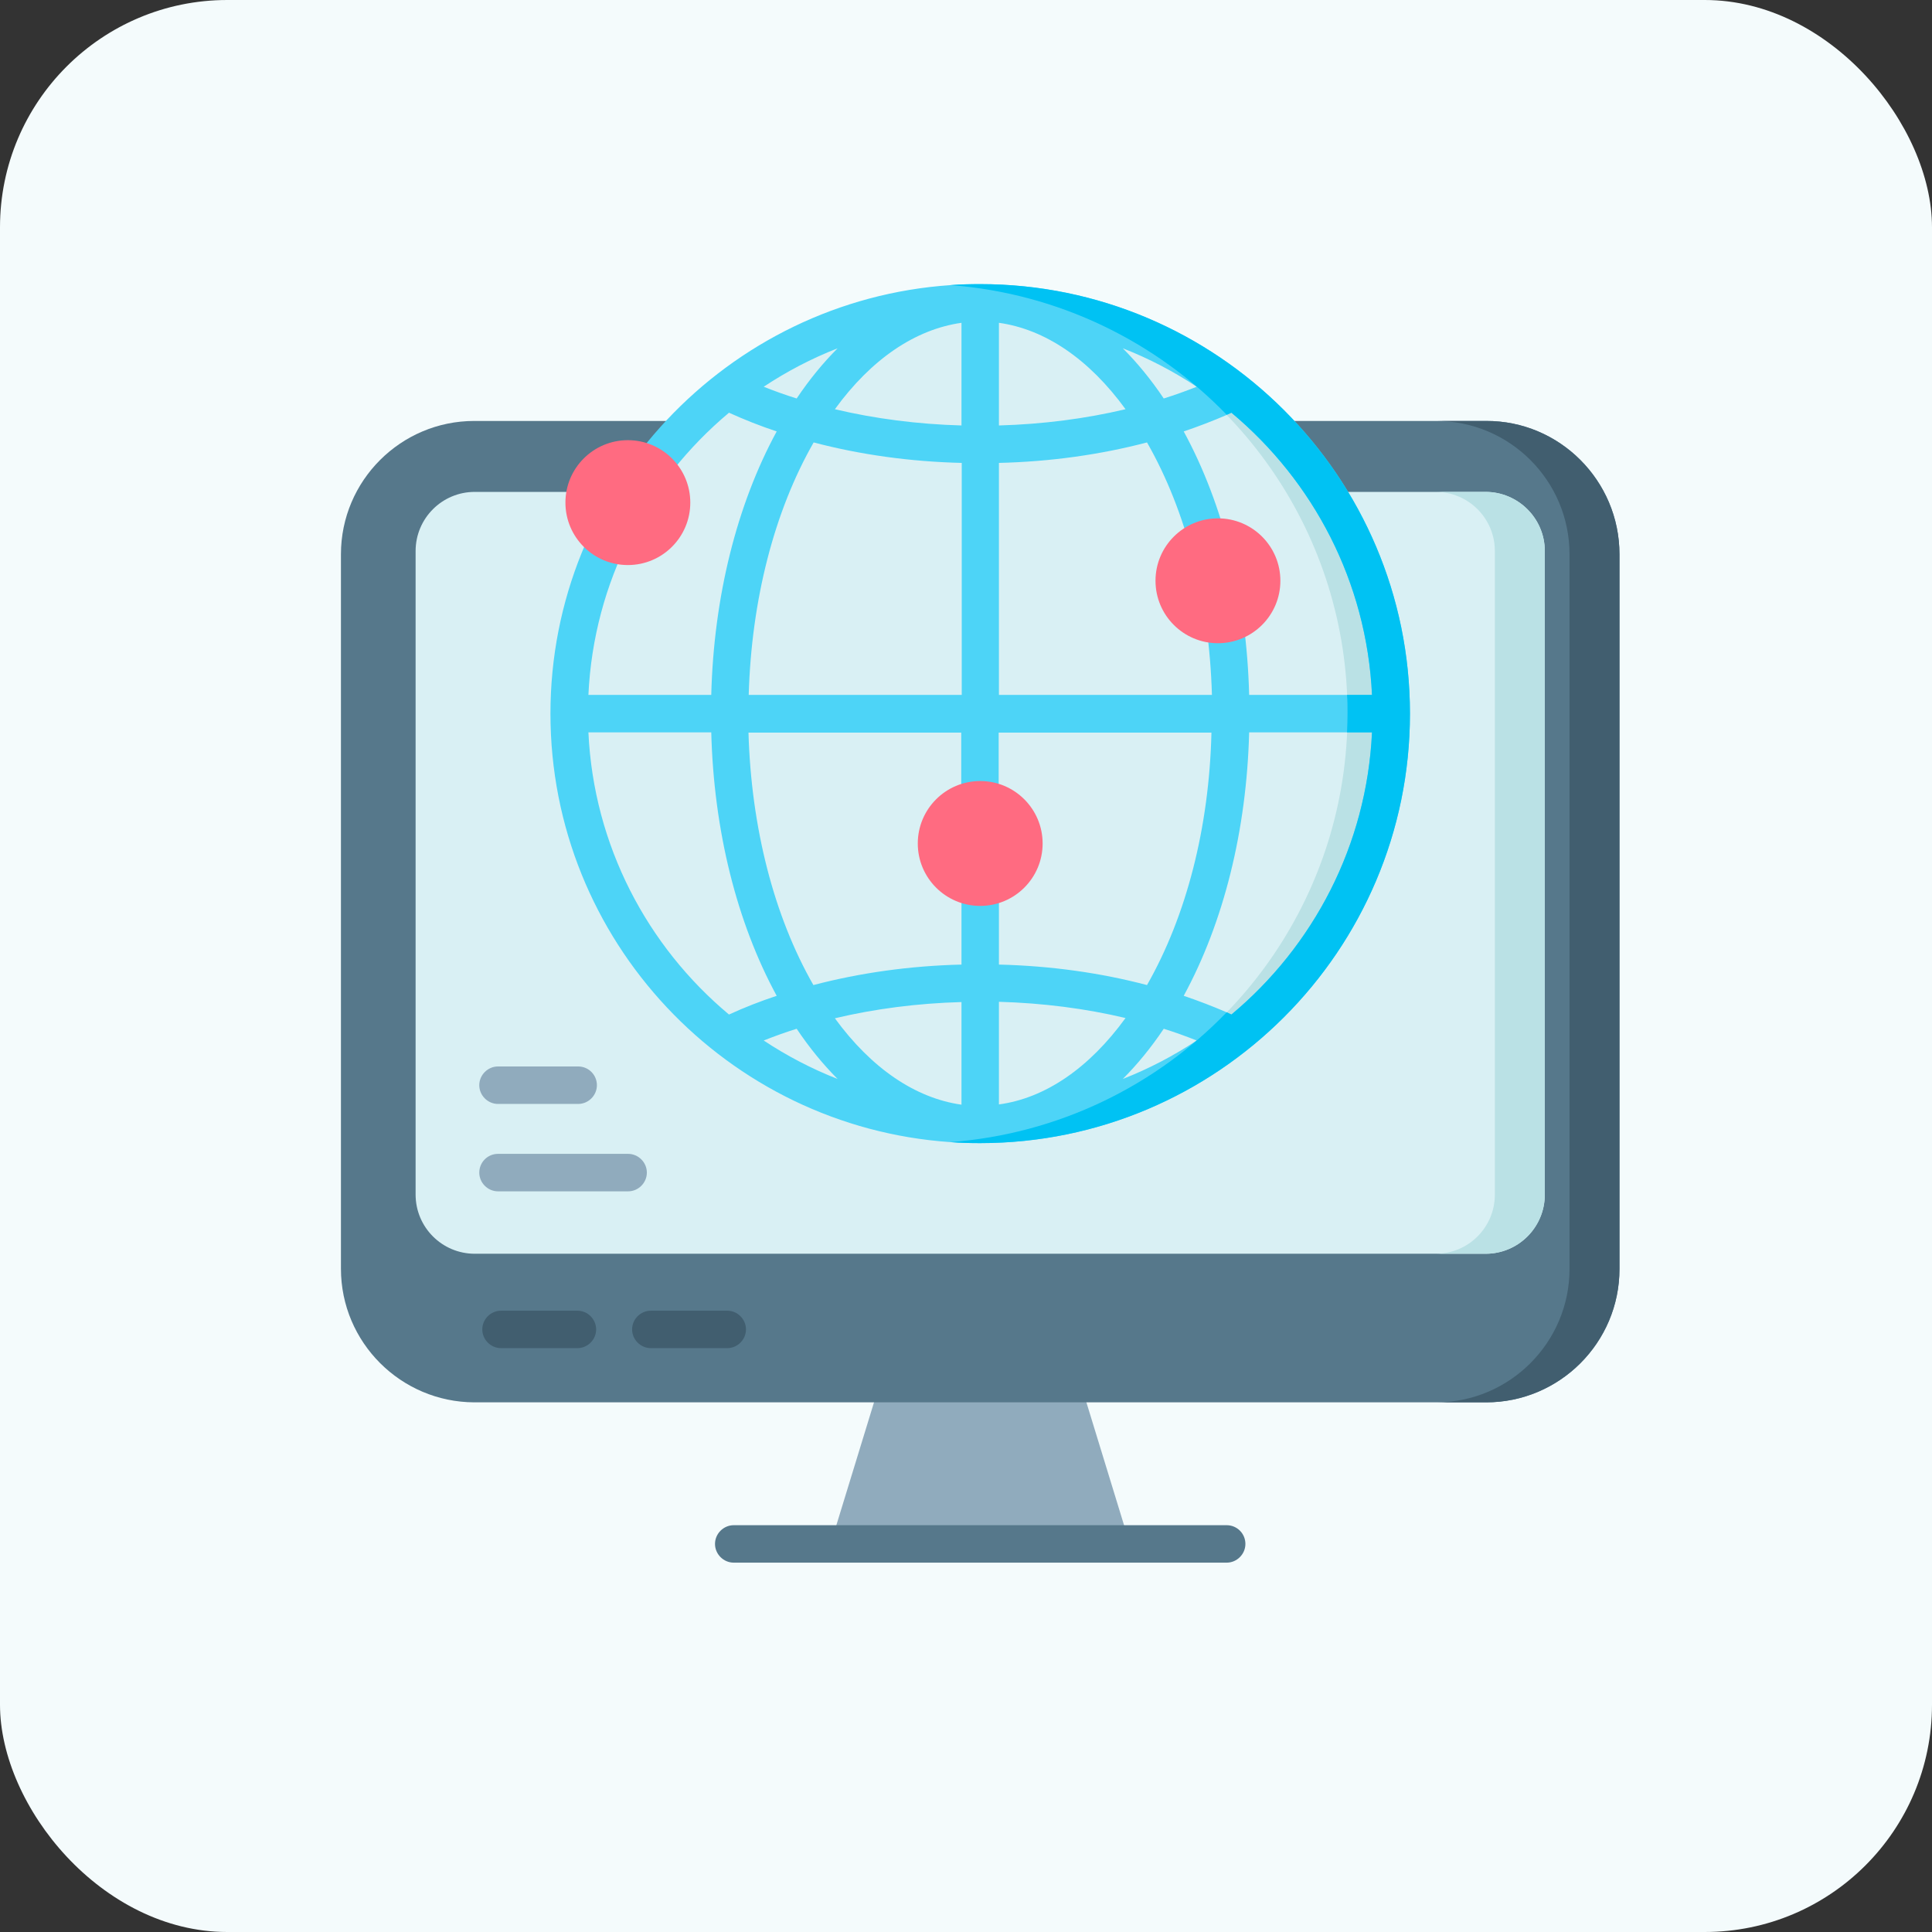 <svg width="68" height="68" viewBox="0 0 68 68" fill="none" xmlns="http://www.w3.org/2000/svg">
<rect x="0" y="0" width="68" height="68" fill="#333333" stroke="none"/>
<rect width="68" height="68" rx="8" fill="#F4FBFC"/>
<path d="M39.765 54.341H29.235L30.967 48.69H38.033L39.765 54.341Z" fill="#90ABBD"/>
<path d="M57 19.51V44.664C57 47.257 54.891 49.358 52.307 49.358H16.693C14.109 49.349 12 47.248 12 44.655V19.51C12 16.917 14.109 14.816 16.693 14.816H52.307C54.891 14.808 57 16.917 57 19.51Z" fill="#56788B"/>
<path d="M57 19.51V44.664C57 47.257 54.891 49.358 52.307 49.358H50.549C53.133 49.358 55.242 47.248 55.242 44.664V19.51C55.242 16.917 53.133 14.816 50.549 14.816H52.307C54.891 14.808 57 16.917 57 19.51Z" fill="#415E6F"/>
<path d="M54.372 19.396V42.045C54.372 43.196 53.44 44.128 52.289 44.128H16.711C15.56 44.128 14.628 43.196 14.628 42.045V19.396C14.628 18.244 15.56 17.313 16.711 17.313H52.28C53.432 17.313 54.372 18.244 54.372 19.396Z" fill="#D9F0F4"/>
<path d="M54.372 19.396V42.045C54.372 43.196 53.44 44.128 52.289 44.128H50.531C51.683 44.128 52.614 43.196 52.614 42.045V19.396C52.614 18.244 51.683 17.313 50.531 17.313H52.289C53.432 17.313 54.372 18.244 54.372 19.396Z" fill="#BAE1E5"/>
<path d="M43.175 53.682H25.825C25.465 53.682 25.166 53.98 25.166 54.341C25.166 54.701 25.465 55 25.825 55H43.175C43.535 55 43.834 54.701 43.834 54.341C43.834 53.98 43.544 53.682 43.175 53.682Z" fill="#56788B"/>
<path d="M20.323 46.132H17.634C17.273 46.132 16.975 46.431 16.975 46.791C16.975 47.151 17.273 47.45 17.634 47.45H20.323C20.684 47.45 20.982 47.151 20.982 46.791C20.982 46.431 20.684 46.132 20.323 46.132Z" fill="#415E6F"/>
<path d="M25.597 46.132H22.907C22.547 46.132 22.248 46.431 22.248 46.791C22.248 47.151 22.547 47.45 22.907 47.45H25.597C25.957 47.45 26.256 47.151 26.256 46.791C26.256 46.431 25.957 46.132 25.597 46.132Z" fill="#415E6F"/>
<path d="M20.35 37.536H17.528C17.168 37.536 16.869 37.835 16.869 38.195C16.869 38.556 17.168 38.855 17.528 38.855H20.35C20.71 38.855 21.009 38.556 21.009 38.195C21.009 37.835 20.719 37.536 20.35 37.536Z" fill="#90ABBD"/>
<path d="M16.869 41.272C16.869 41.632 17.168 41.931 17.528 41.931H22.107C22.468 41.931 22.767 41.632 22.767 41.272C22.767 40.911 22.468 40.612 22.107 40.612H17.528C17.159 40.612 16.869 40.911 16.869 41.272Z" fill="#90ABBD"/>
<path d="M48.923 25.117C48.923 31.814 44.352 37.448 38.165 39.065C36.996 39.373 35.766 39.531 34.5 39.531C26.537 39.531 20.077 33.08 20.077 25.117C20.077 17.154 26.537 10.703 34.5 10.703C35.766 10.703 36.996 10.87 38.165 11.169C44.352 12.786 48.923 18.42 48.923 25.117Z" fill="#D9F0F4"/>
<path d="M48.923 25.117C48.923 31.814 44.352 37.448 38.165 39.065C43.605 36.78 47.429 31.393 47.429 25.117C47.429 18.842 43.605 13.463 38.165 11.169C44.352 12.786 48.923 18.42 48.923 25.117Z" fill="#BAE1E5"/>
<path d="M34.5 10C34.148 10 33.797 10.009 33.454 10.035C25.597 10.571 19.374 17.137 19.374 25.117C19.374 33.106 25.597 39.663 33.454 40.199C33.797 40.226 34.148 40.234 34.5 40.234C42.841 40.234 49.626 33.449 49.626 25.117C49.626 16.785 42.841 10 34.5 10ZM43.342 14.526C46.216 16.926 48.105 20.477 48.29 24.458H43.966C43.878 21.013 43.069 17.77 41.663 15.185C42.182 15.01 42.683 14.816 43.175 14.605C43.236 14.579 43.289 14.553 43.342 14.526ZM40.96 36.209C41.355 36.332 41.742 36.473 42.12 36.622C41.312 37.158 40.441 37.615 39.519 37.976C40.028 37.466 40.512 36.877 40.96 36.209ZM35.159 38.872V35.26C36.706 35.304 38.209 35.497 39.615 35.831C38.332 37.598 36.785 38.652 35.159 38.872ZM40.371 34.671C38.736 34.24 36.978 33.994 35.159 33.95V31.226H33.841V33.95C32.022 33.994 30.273 34.24 28.629 34.671C27.24 32.245 26.44 29.125 26.344 25.785H33.832V28.149H35.15V25.785H42.639C42.56 29.116 41.76 32.236 40.371 34.671ZM26.352 24.458C26.449 21.118 27.249 17.998 28.638 15.572C30.273 16.003 32.03 16.249 33.85 16.293V24.458H26.352ZM35.159 24.458V16.293C36.978 16.249 38.727 16.003 40.371 15.572C41.76 17.998 42.56 21.118 42.656 24.458H35.159ZM39.615 14.403C38.209 14.737 36.706 14.931 35.159 14.975V11.362C36.785 11.591 38.332 12.637 39.615 14.403ZM39.519 12.259C40.441 12.619 41.312 13.076 42.12 13.612C41.742 13.762 41.355 13.902 40.96 14.025C40.512 13.357 40.028 12.769 39.519 12.259ZM33.841 11.362V14.975C32.294 14.931 30.791 14.737 29.385 14.403C30.668 12.637 32.215 11.591 33.841 11.362ZM29.481 12.259C28.972 12.769 28.488 13.357 28.04 14.025C27.645 13.902 27.258 13.762 26.88 13.612C27.689 13.076 28.559 12.619 29.481 12.259ZM25.658 14.526C26.203 14.773 26.757 14.992 27.337 15.185C25.931 17.77 25.122 21.013 25.034 24.458H20.71C20.895 20.477 22.784 16.935 25.658 14.526ZM20.71 25.776H25.034C25.122 29.222 25.931 32.465 27.337 35.049C26.757 35.242 26.194 35.462 25.658 35.708C22.784 33.309 20.895 29.758 20.71 25.776ZM26.88 36.622C27.258 36.473 27.645 36.332 28.04 36.209C28.488 36.877 28.972 37.466 29.481 37.976C28.559 37.615 27.689 37.158 26.88 36.622ZM29.385 35.84C30.791 35.506 32.294 35.312 33.841 35.269V38.881C32.215 38.652 30.668 37.598 29.385 35.84ZM43.342 35.708C43.289 35.682 43.227 35.655 43.175 35.629C42.683 35.418 42.182 35.225 41.663 35.049C43.069 32.465 43.878 29.222 43.966 25.776H48.29C48.105 29.758 46.216 33.309 43.342 35.708Z" fill="#4DD4F7"/>
<path d="M49.626 25.117C49.626 33.458 42.841 40.234 34.5 40.234C34.148 40.234 33.797 40.226 33.454 40.199C37.26 39.909 40.679 38.213 43.175 35.629C43.227 35.655 43.289 35.682 43.342 35.708C46.216 33.309 48.105 29.758 48.29 25.776H47.411C47.42 25.557 47.429 25.337 47.429 25.117C47.429 24.898 47.429 24.678 47.411 24.458H48.29C48.105 20.477 46.216 16.926 43.342 14.526C43.289 14.553 43.227 14.579 43.175 14.597C40.679 12.021 37.26 10.325 33.454 10.035C33.797 10.009 34.148 10 34.5 10C42.841 10 49.626 16.785 49.626 25.117Z" fill="#00C2F3"/>
<path d="M22.099 19.888C23.312 19.888 24.296 18.904 24.296 17.69C24.296 16.477 23.312 15.493 22.099 15.493C20.885 15.493 19.901 16.477 19.901 17.69C19.901 18.904 20.885 19.888 22.099 19.888Z" fill="#FF6B81"/>
<path d="M34.5 27.49C33.287 27.49 32.303 28.475 32.303 29.688C32.303 30.9 33.287 31.885 34.5 31.885C35.713 31.885 36.697 30.9 36.697 29.688C36.697 28.475 35.713 27.49 34.5 27.49Z" fill="#FF6B81"/>
<path d="M42.867 22.639C44.081 22.639 45.065 21.655 45.065 20.441C45.065 19.228 44.081 18.244 42.867 18.244C41.654 18.244 40.67 19.228 40.67 20.441C40.67 21.655 41.654 22.639 42.867 22.639Z" fill="#FF6B81"/>
</svg>
